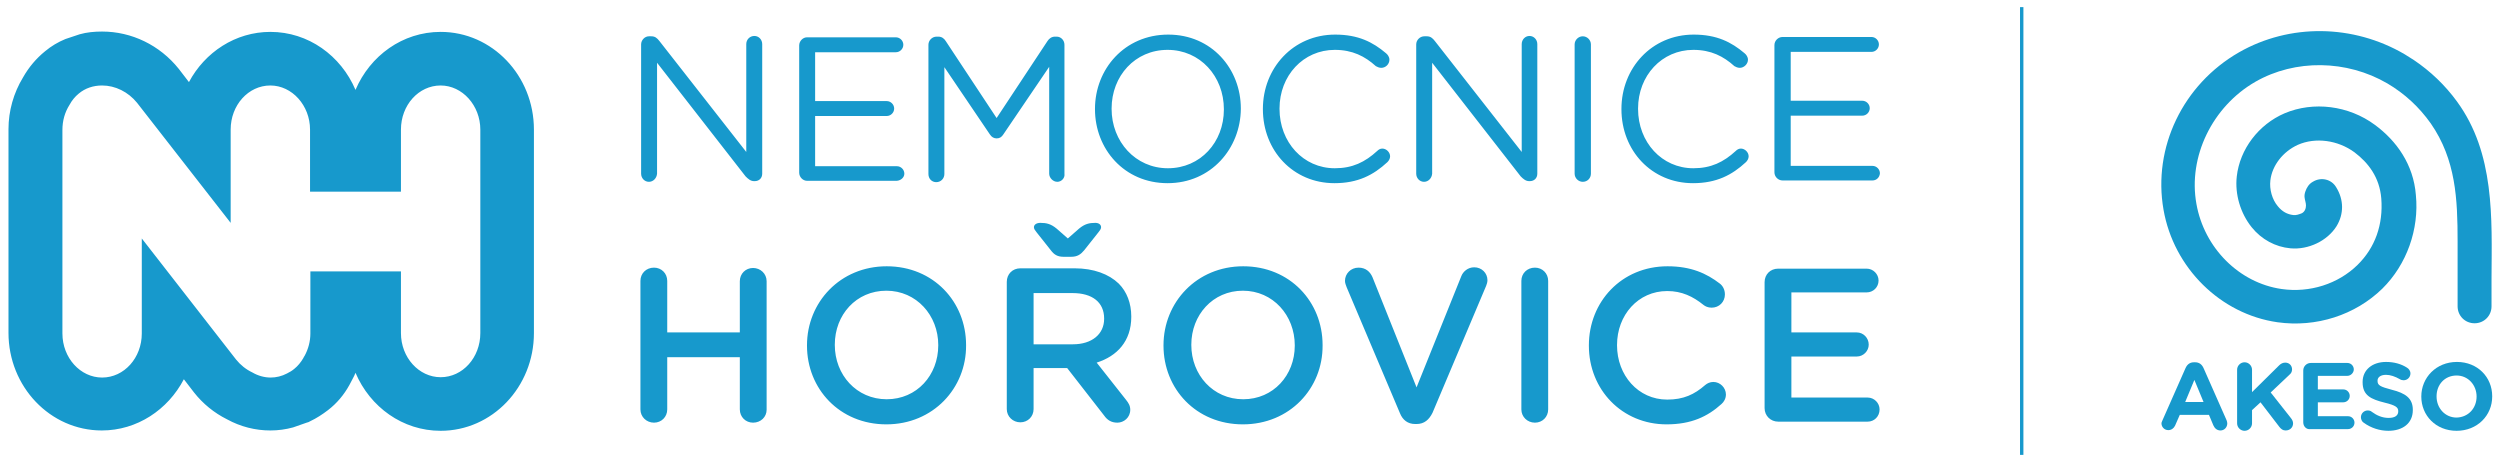 <?xml version="1.0" encoding="utf-8"?>
<!-- Generator: Adobe Illustrator 19.1.0, SVG Export Plug-In . SVG Version: 6.00 Build 0)  -->
<svg version="1.1" id="Layer_1" xmlns="http://www.w3.org/2000/svg" xmlns:xlink="http://www.w3.org/1999/xlink" height="136" width="737" 
	 viewBox="0 0 737 136" xml:space="preserve">
<style type="text/css">
	.st0{fill:#1799CC;}
	.st1{fill:none;stroke:#1799CC;stroke-miterlimit:10;}
</style>
<g transform="translate(-107,-94)">
<path class="st0" d="M598.3,219.1c-13.1,0-22.9-10.2-22.9-23.2v-0.1c0-12.8,9.6-23.3,23.2-23.3c6.9,0,11.5,2.1,15.4,5.1
	c0.8,0.6,1.5,1.7,1.5,3.2c0,2.2-1.7,3.9-3.9,3.9c-1.1,0-1.9-0.4-2.4-0.8c-3.1-2.5-6.4-4.1-10.7-4.1c-8.6,0-14.8,7.1-14.8,15.9v0.1
	c0,8.8,6.2,16,14.8,16c4.8,0,8-1.5,11.2-4.3c0.6-0.5,1.4-0.9,2.4-0.9c2,0,3.7,1.7,3.7,3.7c0,1.2-0.6,2.2-1.3,2.8
	C610.4,216.8,605.6,219.1,598.3,219.1 M473.4,219.1c-13.8,0-23.4-10.5-23.4-23.2v-0.1c0-12.7,9.8-23.3,23.5-23.3
	c13.8,0,23.4,10.5,23.4,23.2v0.1C497,208.5,487.2,219.1,473.4,219.1 M473.4,179.7c-8.9,0-15.2,7.2-15.2,15.9v0.1
	c0,8.8,6.4,16,15.3,16c8.9,0,15.2-7.1,15.2-15.8v-0.1C488.7,187,482.3,179.7,473.4,179.7 M368.3,219.1c-13.8,0-23.4-10.5-23.4-23.2
	v-0.1c0-12.7,9.8-23.3,23.5-23.3c13.8,0,23.4,10.5,23.4,23.2v0.1C391.9,208.4,382.1,219.1,368.3,219.1 M368.3,179.7
	c-8.9,0-15.2,7.1-15.2,15.9v0.1c0,8.8,6.4,16,15.3,16c8.9,0,15.2-7.1,15.2-15.9v-0.1C383.6,187,377.2,179.7,368.3,179.7 M524.6,219
	h-0.4c-2.2,0-3.7-1.2-4.5-3.2l-15.7-37.1c-0.2-0.6-0.5-1.2-0.5-1.9c0-2.1,1.7-3.9,4-3.9c2.1,0,3.4,1.2,4.1,2.8l13,32.5l13.2-32.8
	c0.5-1.3,1.9-2.6,3.8-2.6c2.2,0,3.9,1.7,3.9,3.8c0,0.6-0.2,1.2-0.4,1.7l-15.8,37.4C528.3,217.7,526.9,219,524.6,219 M559.5,218.6
	c-2.2,0-4-1.7-4-3.9v-37.9c0-2.2,1.7-3.9,4-3.9c2.2,0,3.9,1.7,3.9,3.9v37.9C563.4,216.9,561.7,218.6,559.5,218.6 M436.4,218.6
	c-1.8,0-3-0.8-3.9-2.1l-10.9-14h-9.9v12.1c0,2.2-1.7,3.9-3.9,3.9c-2.2,0-4-1.7-4-3.9v-37.5c0-2.3,1.7-4,4-4h16
	c5.6,0,10.1,1.7,13,4.5c2.4,2.4,3.7,5.8,3.7,9.7v0.1c0,7.2-4.2,11.6-10.2,13.5l8.6,10.9c0.8,1,1.3,1.8,1.3,3
	C440.2,217.1,438.3,218.6,436.4,218.6 M411.7,180.4v15.1h11.6c5.6,0,9.2-3,9.2-7.5v-0.1c0-4.8-3.5-7.5-9.3-7.5H411.7z M329,218.6
	c-2.2,0-3.9-1.7-3.9-3.9v-15.4h-21.4v15.4c0,2.2-1.7,3.9-3.9,3.9c-2.2,0-4-1.7-4-3.9v-37.9c0-2.2,1.7-3.9,4-3.9
	c2.2,0,3.9,1.7,3.9,3.9V192h21.4v-15.1c0-2.2,1.7-3.9,3.9-3.9c2.2,0,4,1.7,4,3.9v37.9C333,216.9,331.3,218.6,329,218.6 M657.6,218.3
	h-26.4c-2.2,0-4-1.7-4-4v-37.1c0-2.3,1.7-4,4-4h26.1c1.9,0,3.5,1.6,3.5,3.5c0,2-1.6,3.5-3.5,3.5h-22.2V192h19.3
	c1.9,0,3.5,1.6,3.5,3.6c0,1.9-1.6,3.5-3.5,3.5h-19.3v12.1h22.5c1.9,0,3.5,1.6,3.5,3.5C661.1,216.8,659.5,218.3,657.6,218.3
	 M422.8,169.7h-2.3c-1.8,0-2.8-0.7-3.7-1.9l-4.2-5.3c-0.4-0.5-0.8-1-0.8-1.5c0-0.8,0.8-1.3,1.9-1.3c1.8,0,3.1,0.3,4.8,1.7l3.3,2.9
	l3.3-2.9c1.7-1.4,3-1.7,4.8-1.7c1,0,1.7,0.5,1.7,1.3c0,0.5-0.4,1-0.8,1.5l-4.2,5.3C425.6,169,424.6,169.7,422.8,169.7 M606.1,148
	c-12.2,0-21.1-9.6-21.1-21.8v-0.1c0-12,8.9-21.9,21.3-21.9c6.8,0,11.1,2.2,15,5.5c0.5,0.4,1,1.1,1,1.9c0,1.3-1.2,2.4-2.4,2.4
	c-0.7,0-1.2-0.3-1.6-0.5c-3.2-2.9-6.9-4.8-12.1-4.8c-9.3,0-16.3,7.6-16.3,17.3v0.1c0,9.8,7,17.5,16.3,17.5c5.2,0,8.9-1.8,12.5-5.1
	c0.4-0.4,0.9-0.7,1.5-0.7c1.2,0,2.3,1.1,2.3,2.3c0,0.7-0.4,1.3-0.8,1.7C617.6,145.6,613,148,606.1,148 M500.4,148
	c-12.2,0-21.1-9.6-21.1-21.8v-0.1c0-12,8.9-21.9,21.3-21.9c6.8,0,11.1,2.2,15,5.5c0.5,0.4,1,1.1,1,1.9c0,1.3-1.1,2.4-2.4,2.4
	c-0.7,0-1.2-0.3-1.6-0.5c-3.2-2.9-6.9-4.8-12.1-4.8c-9.3,0-16.3,7.6-16.3,17.3v0.1c0,9.8,7,17.5,16.3,17.5c5.2,0,8.9-1.8,12.5-5.1
	c0.4-0.4,0.9-0.7,1.5-0.7c1.2,0,2.3,1.1,2.3,2.3c0,0.7-0.4,1.3-0.8,1.7C511.9,145.6,507.3,148,500.4,148 M451.2,148
	c-12.8,0-21.4-10.1-21.4-21.8v-0.1c0-11.7,8.7-21.9,21.6-21.9c12.8,0,21.4,10.1,21.4,21.8v0.1C472.7,137.8,464,148,451.2,148
	 M451.2,108.7c-9.6,0-16.5,7.7-16.5,17.3v0.1c0,9.6,7,17.5,16.6,17.5c9.6,0,16.5-7.7,16.5-17.3v-0.1
	C467.8,116.5,460.8,108.7,451.2,108.7 M573.6,147.6c-1.3,0-2.4-1.1-2.4-2.4v-38.1c0-1.3,1.1-2.4,2.4-2.4c1.3,0,2.4,1.1,2.4,2.4v38.1
	C576,146.5,575,147.6,573.6,147.6 M526.8,147.6c-1.3,0-2.3-1.1-2.3-2.4v-38.1c0-1.3,1.1-2.4,2.4-2.4h0.7c1.1,0,1.7,0.5,2.4,1.4
	l25.6,32.7V107c0-1.3,1-2.4,2.3-2.4c1.3,0,2.3,1.1,2.3,2.4v38.2c0,1.3-0.9,2.2-2.2,2.2h-0.2c-1,0-1.7-0.6-2.5-1.4l-26.1-33.5v32.7
	C529.1,146.5,528.1,147.6,526.8,147.6 M418.7,147.6c-1.3,0-2.4-1.2-2.4-2.4v-31.5l-13.5,19.9c-0.5,0.8-1.1,1.2-2,1.2
	c-0.8,0-1.5-0.4-2-1.2l-13.4-19.8v31.5c0,1.3-1,2.4-2.4,2.4c-1.3,0-2.3-1-2.3-2.4v-38.1c0-1.3,1.1-2.4,2.4-2.4h0.5
	c1,0,1.7,0.5,2.2,1.3l15,22.7l15-22.7c0.5-0.8,1.3-1.3,2.2-1.3h0.5c1.3,0,2.3,1.1,2.3,2.4v38C421,146.5,419.9,147.6,418.7,147.6
	 M298.3,147.6c-1.3,0-2.3-1.1-2.3-2.4v-38.1c0-1.3,1.1-2.4,2.3-2.4h0.7c1.1,0,1.7,0.5,2.4,1.4l25.6,32.7V107c0-1.3,1-2.4,2.4-2.4
	c1.3,0,2.3,1.1,2.3,2.4v38.2c0,1.3-0.9,2.2-2.2,2.2h-0.2c-1,0-1.7-0.6-2.5-1.4l-26.1-33.5v32.7C300.6,146.5,299.6,147.6,298.3,147.6
	 M659,147.2h-26.5c-1.3,0-2.4-1.1-2.4-2.4v-37.5c0-1.3,1.1-2.4,2.4-2.4h26.2c1.2,0,2.2,1,2.2,2.2c0,1.2-1,2.2-2.2,2.2h-23.8v14.4
	H656c1.2,0,2.2,1,2.2,2.2c0,1.2-1,2.2-2.2,2.2h-21.1v14.8H659c1.2,0,2.2,1,2.2,2.2C661.1,146.3,660.2,147.2,659,147.2 M371.4,147.3
	h-26.5c-1.2,0-2.3-1.1-2.3-2.4v-37.5c0-1.3,1.1-2.4,2.3-2.4h26.2c1.2,0,2.2,1,2.2,2.2c0,1.2-1,2.2-2.2,2.2h-23.8v14.4h21.1
	c1.2,0,2.2,1,2.2,2.2c0,1.2-1,2.2-2.2,2.2h-21.1v14.8h24.1c1.2,0,2.2,1,2.2,2.2C373.6,146.3,372.6,147.2,371.4,147.3 M236.9,221
	c-11.2,0-20.8-7-25.1-17.1c-0.2,0.6-0.5,1.1-0.8,1.7l-1,1.9c-1.6,2.9-3.7,5.4-6.3,7.4c-1.7,1.3-3.4,2.4-5.3,3.3
	c-0.3,0.2-0.6,0.3-1,0.4l-4,1.4c-2.2,0.6-4.4,0.9-6.7,0.9c-4.4,0-8.8-1.1-12.8-3.3c-3.8-1.9-7.1-4.6-9.7-7.9l-3-3.9
	c-4.7,9-13.8,15.1-24.2,15.1c-15.2,0-27.5-12.9-27.5-28.8v-60c0-5.4,1.5-10.7,4.3-15.3c1.7-3,3.9-5.6,6.5-7.7c1.8-1.5,3.8-2.7,6-3.6
	l4.2-1.4c2.1-0.6,4.4-0.8,6.6-0.8c8.7,0,17,4,22.6,11l3,3.9c4.7-8.8,13.7-14.8,24-14.8c11.2,0,20.8,7,25.1,17.1
	c4.3-10.1,13.9-17.1,25.1-17.1c15.2,0,27.5,12.9,27.5,28.8v60C264.4,208.1,252.1,221,236.9,221 M198.4,174h26.8v18.2
	c0,7.2,5.3,13,11.7,13c6.5,0,11.7-5.8,11.7-13v-60c0-7.1-5.3-13-11.7-13c-6.5,0-11.7,5.8-11.7,13v18.3h-26.8v-18.3
	c0-7.1-5.3-13-11.7-13c-6.5,0-11.7,5.8-11.7,13v27.5l-27.6-35.4c-2.6-3.2-6.4-5.1-10.3-5.1c-2.6,0-5,0.8-6.9,2.4
	c-1.1,0.9-2,2-2.7,3.3c-1.4,2.2-2.1,4.7-2.1,7.4v60c0,7.2,5.3,13,11.7,13c6.5,0,11.7-5.8,11.7-13v-28l27.8,35.7
	c1.3,1.6,2.9,2.9,4.8,3.8c1.7,1,3.6,1.5,5.4,1.5c1.6,0,3.3-0.4,4.8-1.2c0.8-0.4,1.5-0.8,2.2-1.4c1-0.8,1.9-1.9,2.6-3.1l0.2-0.4
	l0.2-0.3c1.1-2,1.7-4.3,1.7-6.6V174"/>
<path class="st0" d="M831.3,123.9c-3.5-4.8-7.8-8.9-12.7-12.2c-0.9-0.6-1.8-1.1-2.7-1.7c-15.2-8.9-33.9-9.1-48.8-0.6
	c-16.6,9.5-25.5,28.1-22.3,46.4c3,17.2,16.8,30.8,33.6,33.2c11.4,1.6,22.9-2.1,30.9-9.9c7.2-7.1,10.9-17.5,9.9-27.6
	c-0.7-9-5.7-16-12.1-20.7c-7.7-5.7-18.1-7-26.6-3.4c-7.7,3.3-13.2,10.6-14.1,18.6c-0.6,5.3,1.1,10.9,4.4,15c2.9,3.6,7,5.8,11.4,6.2
	c5.3,0.5,10.9-2.2,13.6-6.5c2.2-3.6,2.2-7.8-0.1-11.5c-1.4-2.4-4.5-3.1-6.9-1.6c-1.1,0.6-1.8,1.7-2.2,2.9c-0.2,0.6-0.3,1.2-0.2,1.8
	c0.1,0.8,0.4,1.5,0.4,2.3c0,0.9-0.4,1.9-1.3,2.3c-0.8,0.3-1.6,0.6-2.4,0.5c-1.8-0.2-3.3-1-4.6-2.6c-1.7-2-2.5-5-2.2-7.6
	c0.5-4.4,3.7-8.5,8.1-10.5c5.2-2.3,11.8-1.4,16.7,2.2c4.1,3.1,7.4,7.4,7.9,13.6c0.6,7.7-1.8,14.5-7,19.6c-5.7,5.6-14.1,8.3-22.4,7.1
	c-12.5-1.8-22.8-12.1-25.1-25.1c-2.5-13.9,4.7-28.7,17.4-36c11.7-6.7,26.9-6.5,38.9,0.5c5.1,3,9.4,7,12.8,11.8
	c7.4,10.7,7.9,22.3,7.9,34.8c0,3.2,0,7.6,0,10.8v8.3c0,0,0,0,0,0c0,2.8,2.2,5,5,5c2.8,0,5-2.2,5-5c0,0,0,0,0,0h0v-8.3
	C841.6,158.3,842.5,139.2,831.3,123.9"/>
<path class="st0" d="M756.6,212.5l-2.7-6.5l-2.7,6.5H756.6z M744.5,217.9l6.8-15.4c0.5-1.1,1.3-1.7,2.5-1.7h0.3c1.2,0,2,0.6,2.5,1.7
	l6.8,15.4c0.1,0.3,0.2,0.6,0.2,0.9c0,1.2-0.9,2.1-2,2.1c-1,0-1.7-0.6-2.1-1.5l-1.3-3.1h-8.6l-1.4,3.2c-0.4,0.8-1.1,1.3-2,1.3
	c-1.1,0-2-0.9-2-2C744.2,218.5,744.4,218.2,744.5,217.9"/>
<path class="st0" d="M766.5,203c0-1.2,1-2.2,2.2-2.2c1.2,0,2.2,1,2.2,2.2v6.6l8-7.9c0.5-0.5,1.1-0.8,1.8-0.8c1.2,0,2,0.9,2,2
	c0,0.7-0.3,1.2-0.8,1.6l-5.5,5.2l6,7.6c0.3,0.4,0.6,0.9,0.6,1.5c0,1.2-0.9,2.1-2.2,2.1c-0.8,0-1.3-0.4-1.8-1l-5.6-7.3l-2.5,2.3v3.9
	c0,1.2-1,2.2-2.2,2.2c-1.2,0-2.2-1-2.2-2.2V203z"/>
<path class="st0" d="M786,218.5v-15.3c0-1.2,1-2.2,2.2-2.2H799c1.1,0,1.9,0.9,1.9,1.9s-0.9,1.9-1.9,1.9h-8.7v4h7.5
	c1.1,0,1.9,0.9,1.9,1.9c0,1.1-0.9,1.9-1.9,1.9h-7.5v4.1h8.9c1.1,0,1.9,0.9,1.9,1.9c0,1.1-0.9,1.9-1.9,1.9h-11
	C786.9,220.7,786,219.7,786,218.5"/>
<path class="st0" d="M803.8,218.6c-0.5-0.3-0.8-1-0.8-1.6c0-1.1,0.9-2,2-2c0.6,0,1,0.2,1.2,0.4c1.5,1.1,3.1,1.8,5,1.8
	c1.8,0,2.8-0.7,2.8-1.9v-0.1c0-1.1-0.7-1.7-4-2.5c-4-1-6.5-2.1-6.5-6v-0.1c0-3.6,2.9-5.9,6.9-5.9c2.4,0,4.5,0.6,6.2,1.7
	c0.5,0.3,1,0.9,1,1.7c0,1.1-0.9,2-2,2c-0.4,0-0.8-0.1-1.1-0.3c-1.4-0.8-2.8-1.3-4.1-1.3c-1.7,0-2.5,0.8-2.5,1.7v0.1
	c0,1.3,0.8,1.7,4.2,2.6c4,1,6.2,2.5,6.2,5.9v0.1c0,3.9-3,6.1-7.2,6.1C808.6,221,806,220.2,803.8,218.6"/>
<path class="st0" d="M837.1,210.9L837.1,210.9c0-3.4-2.5-6.2-5.9-6.2c-3.5,0-5.9,2.7-5.9,6.1v0.1c0,3.4,2.5,6.2,5.9,6.2
	C834.7,217,837.1,214.3,837.1,210.9 M820.8,210.9L820.8,210.9c0-5.6,4.4-10.2,10.5-10.2c6.1,0,10.4,4.5,10.4,10.1v0.1
	c0,5.6-4.4,10.1-10.5,10.1C825.1,221,820.8,216.5,820.8,210.9"/>
<line class="st1" x1="703" y1="96.1" x2="703" y2="228.1"/>
</g>
</svg>
